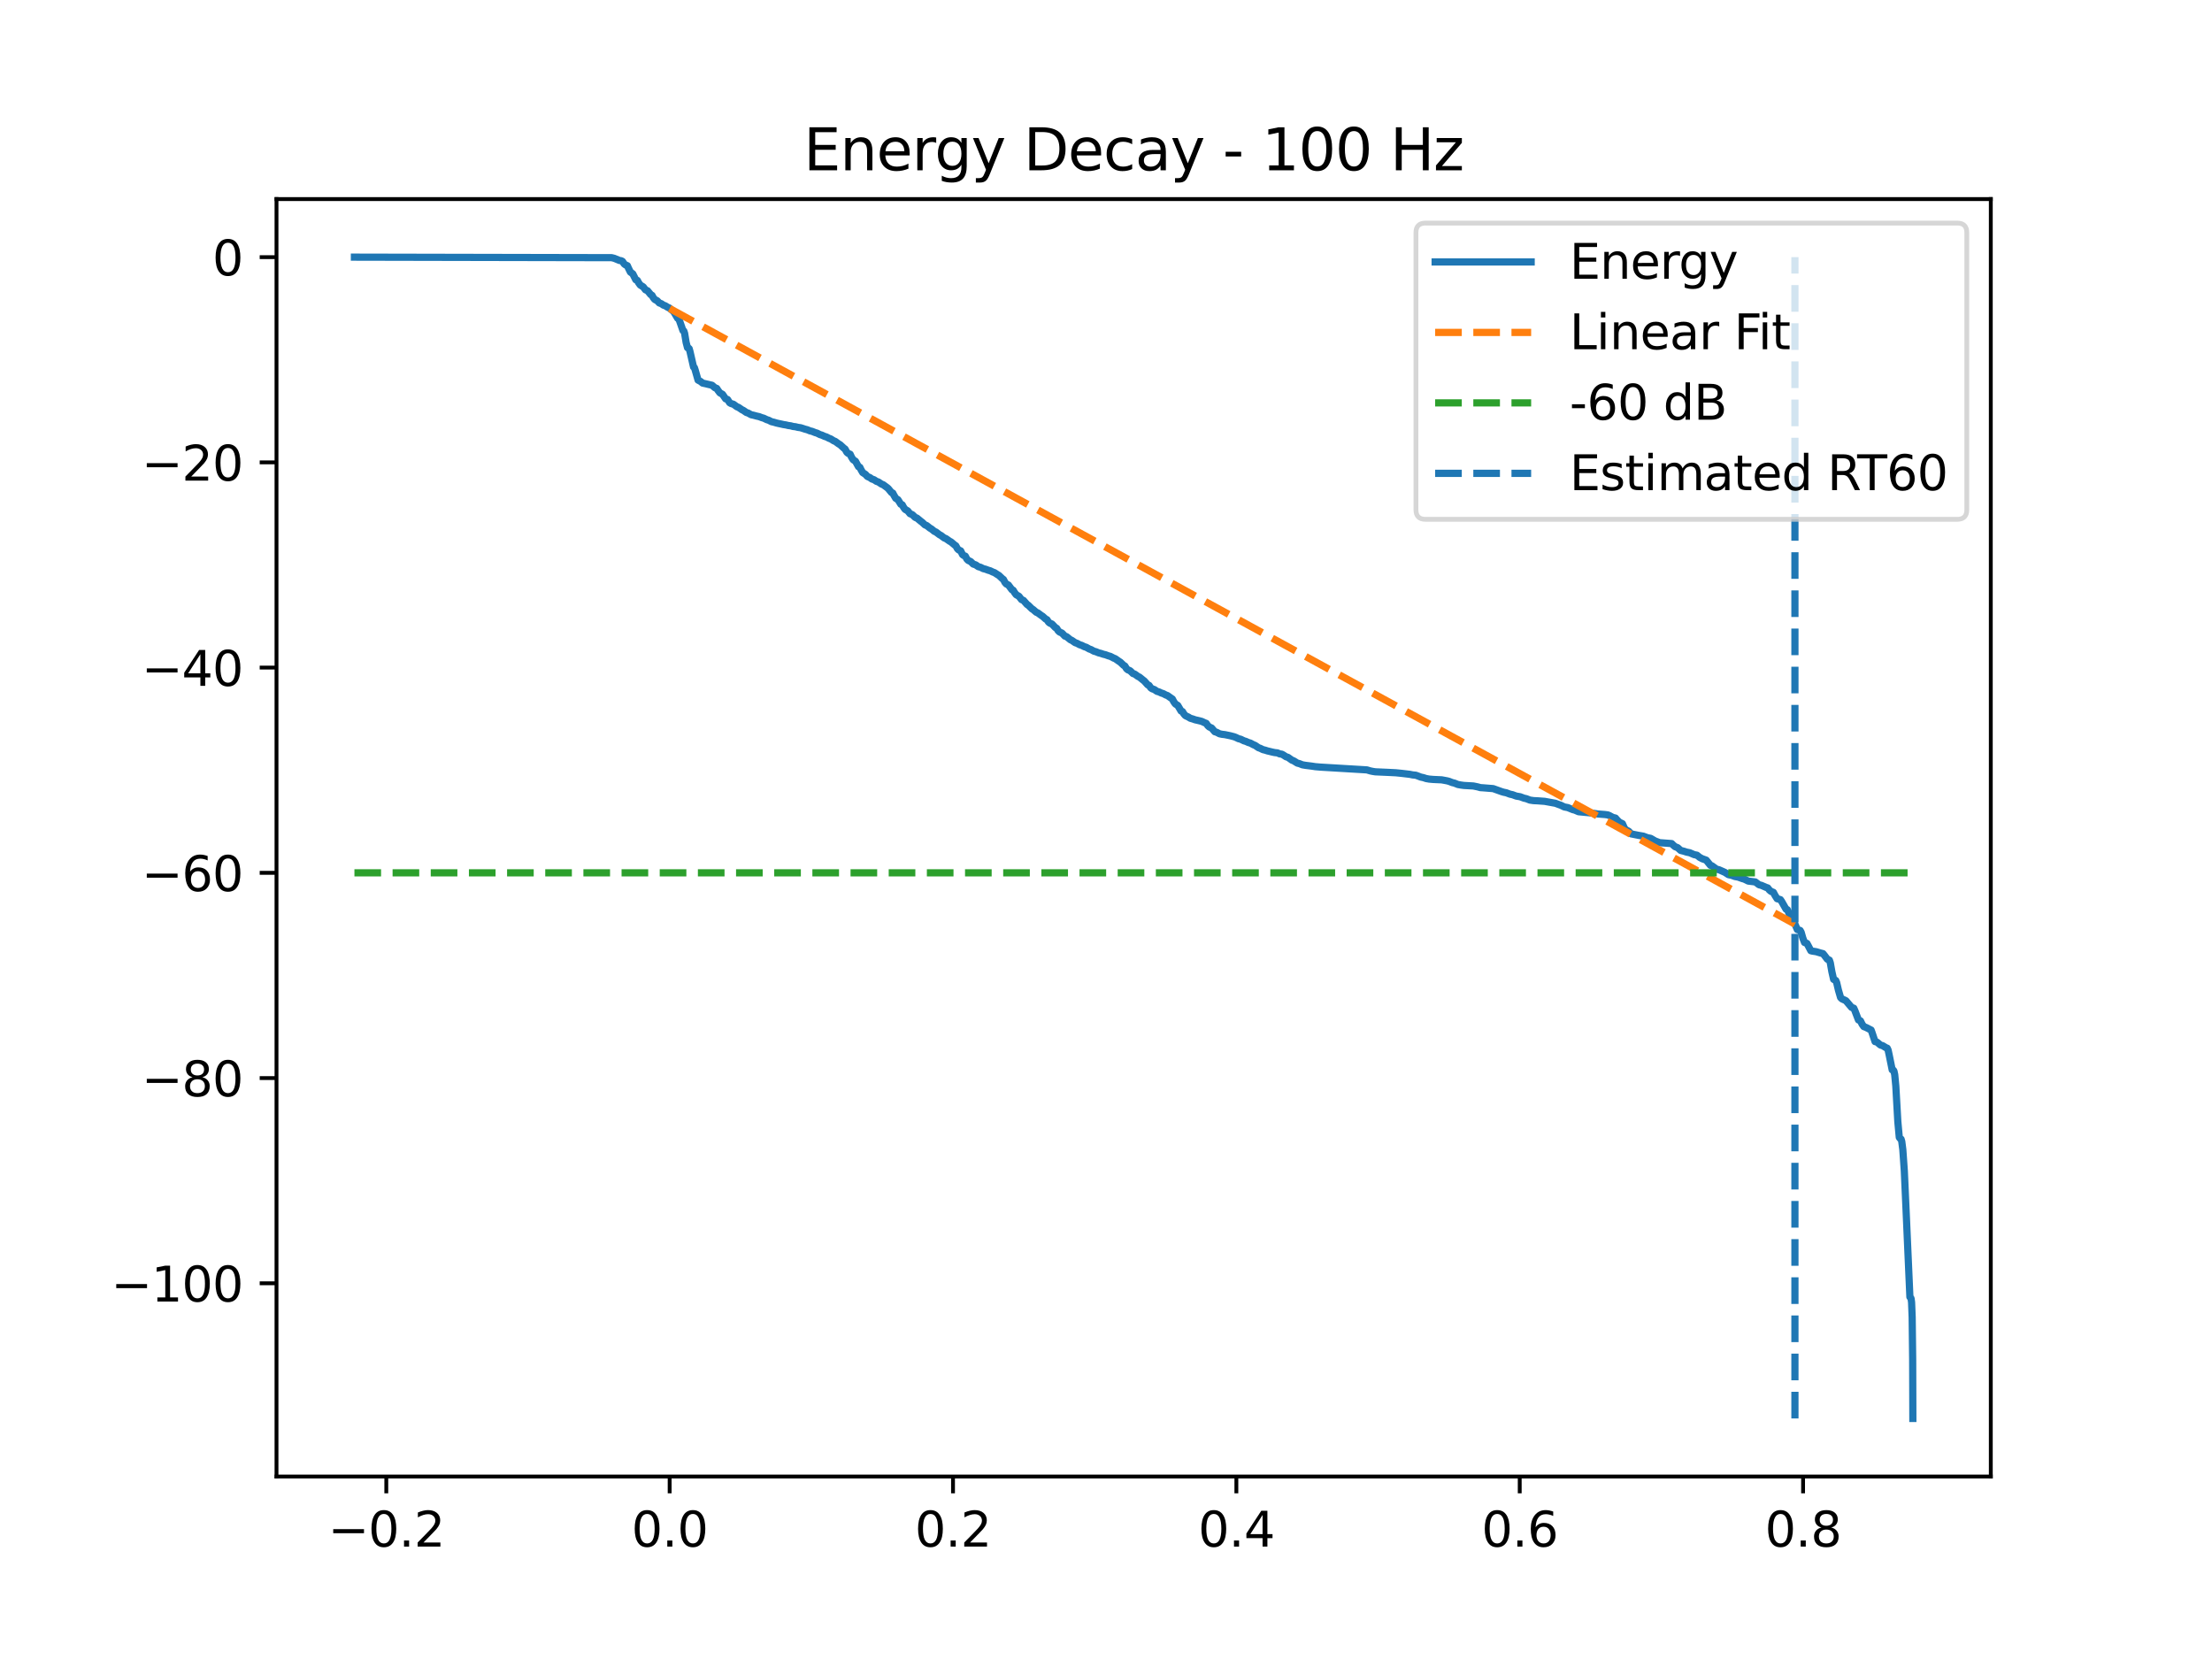 <?xml version="1.0" encoding="utf-8" standalone="no"?>
<!DOCTYPE svg PUBLIC "-//W3C//DTD SVG 1.1//EN"
  "http://www.w3.org/Graphics/SVG/1.1/DTD/svg11.dtd">
<svg xmlns:xlink="http://www.w3.org/1999/xlink" width="460.8pt" height="345.6pt" viewBox="0 0 460.8 345.6" xmlns="http://www.w3.org/2000/svg" version="1.1">
 <defs>
  <style type="text/css">*{stroke-linejoin: round; stroke-linecap: butt}</style>
 </defs>
 <g id="figure_1">
  <g id="patch_1">
   <path d="M 0 345.6 
L 460.8 345.6 
L 460.8 0 
L 0 0 
z
" style="fill: #ffffff"/>
  </g>
  <g id="axes_1">
   <g id="patch_2">
    <path d="M 57.6 307.584 
L 414.72 307.584 
L 414.72 41.472 
L 57.6 41.472 
z
" style="fill: #ffffff"/>
   </g>
   <g id="matplotlib.axis_1">
    <g id="xtick_1">
     <g id="line2d_1">
      <defs>
       <path id="mfdaeb3eccd" d="M 0 0 
L 0 3.5 
" style="stroke: #000000; stroke-width: 0.8"/>
      </defs>
      <g>
       <use xlink:href="#mfdaeb3eccd" x="80.473" y="307.584" style="stroke: #000000; stroke-width: 0.8"/>
      </g>
     </g>
     <g id="text_1">
      <!-- −0.2 -->
      <g transform="translate(68.332 322.182) scale(0.1 -0.1)">
       <defs>
        <path id="DejaVuSans-2212" d="M 678 2272 
L 4684 2272 
L 4684 1741 
L 678 1741 
L 678 2272 
z
" transform="scale(0.016)"/>
        <path id="DejaVuSans-30" d="M 2034 4250 
Q 1547 4250 1301 3770 
Q 1056 3291 1056 2328 
Q 1056 1369 1301 889 
Q 1547 409 2034 409 
Q 2525 409 2770 889 
Q 3016 1369 3016 2328 
Q 3016 3291 2770 3770 
Q 2525 4250 2034 4250 
z
M 2034 4750 
Q 2819 4750 3233 4129 
Q 3647 3509 3647 2328 
Q 3647 1150 3233 529 
Q 2819 -91 2034 -91 
Q 1250 -91 836 529 
Q 422 1150 422 2328 
Q 422 3509 836 4129 
Q 1250 4750 2034 4750 
z
" transform="scale(0.016)"/>
        <path id="DejaVuSans-2e" d="M 684 794 
L 1344 794 
L 1344 0 
L 684 0 
L 684 794 
z
" transform="scale(0.016)"/>
        <path id="DejaVuSans-32" d="M 1228 531 
L 3431 531 
L 3431 0 
L 469 0 
L 469 531 
Q 828 903 1448 1529 
Q 2069 2156 2228 2338 
Q 2531 2678 2651 2914 
Q 2772 3150 2772 3378 
Q 2772 3750 2511 3984 
Q 2250 4219 1831 4219 
Q 1534 4219 1204 4116 
Q 875 4013 500 3803 
L 500 4441 
Q 881 4594 1212 4672 
Q 1544 4750 1819 4750 
Q 2544 4750 2975 4387 
Q 3406 4025 3406 3419 
Q 3406 3131 3298 2873 
Q 3191 2616 2906 2266 
Q 2828 2175 2409 1742 
Q 1991 1309 1228 531 
z
" transform="scale(0.016)"/>
       </defs>
       <use xlink:href="#DejaVuSans-2212"/>
       <use xlink:href="#DejaVuSans-30" transform="translate(83.789 0)"/>
       <use xlink:href="#DejaVuSans-2e" transform="translate(147.412 0)"/>
       <use xlink:href="#DejaVuSans-32" transform="translate(179.199 0)"/>
      </g>
     </g>
    </g>
    <g id="xtick_2">
     <g id="line2d_2">
      <g>
       <use xlink:href="#mfdaeb3eccd" x="139.501" y="307.584" style="stroke: #000000; stroke-width: 0.8"/>
      </g>
     </g>
     <g id="text_2">
      <!-- 0.0 -->
      <g transform="translate(131.55 322.182) scale(0.1 -0.1)">
       <use xlink:href="#DejaVuSans-30"/>
       <use xlink:href="#DejaVuSans-2e" transform="translate(63.623 0)"/>
       <use xlink:href="#DejaVuSans-30" transform="translate(95.41 0)"/>
      </g>
     </g>
    </g>
    <g id="xtick_3">
     <g id="line2d_3">
      <g>
       <use xlink:href="#mfdaeb3eccd" x="198.53" y="307.584" style="stroke: #000000; stroke-width: 0.8"/>
      </g>
     </g>
     <g id="text_3">
      <!-- 0.2 -->
      <g transform="translate(190.578 322.182) scale(0.1 -0.1)">
       <use xlink:href="#DejaVuSans-30"/>
       <use xlink:href="#DejaVuSans-2e" transform="translate(63.623 0)"/>
       <use xlink:href="#DejaVuSans-32" transform="translate(95.41 0)"/>
      </g>
     </g>
    </g>
    <g id="xtick_4">
     <g id="line2d_4">
      <g>
       <use xlink:href="#mfdaeb3eccd" x="257.558" y="307.584" style="stroke: #000000; stroke-width: 0.8"/>
      </g>
     </g>
     <g id="text_4">
      <!-- 0.4 -->
      <g transform="translate(249.606 322.182) scale(0.1 -0.1)">
       <defs>
        <path id="DejaVuSans-34" d="M 2419 4116 
L 825 1625 
L 2419 1625 
L 2419 4116 
z
M 2253 4666 
L 3047 4666 
L 3047 1625 
L 3713 1625 
L 3713 1100 
L 3047 1100 
L 3047 0 
L 2419 0 
L 2419 1100 
L 313 1100 
L 313 1709 
L 2253 4666 
z
" transform="scale(0.016)"/>
       </defs>
       <use xlink:href="#DejaVuSans-30"/>
       <use xlink:href="#DejaVuSans-2e" transform="translate(63.623 0)"/>
       <use xlink:href="#DejaVuSans-34" transform="translate(95.41 0)"/>
      </g>
     </g>
    </g>
    <g id="xtick_5">
     <g id="line2d_5">
      <g>
       <use xlink:href="#mfdaeb3eccd" x="316.586" y="307.584" style="stroke: #000000; stroke-width: 0.8"/>
      </g>
     </g>
     <g id="text_5">
      <!-- 0.6 -->
      <g transform="translate(308.634 322.182) scale(0.1 -0.1)">
       <defs>
        <path id="DejaVuSans-36" d="M 2113 2584 
Q 1688 2584 1439 2293 
Q 1191 2003 1191 1497 
Q 1191 994 1439 701 
Q 1688 409 2113 409 
Q 2538 409 2786 701 
Q 3034 994 3034 1497 
Q 3034 2003 2786 2293 
Q 2538 2584 2113 2584 
z
M 3366 4563 
L 3366 3988 
Q 3128 4100 2886 4159 
Q 2644 4219 2406 4219 
Q 1781 4219 1451 3797 
Q 1122 3375 1075 2522 
Q 1259 2794 1537 2939 
Q 1816 3084 2150 3084 
Q 2853 3084 3261 2657 
Q 3669 2231 3669 1497 
Q 3669 778 3244 343 
Q 2819 -91 2113 -91 
Q 1303 -91 875 529 
Q 447 1150 447 2328 
Q 447 3434 972 4092 
Q 1497 4750 2381 4750 
Q 2619 4750 2861 4703 
Q 3103 4656 3366 4563 
z
" transform="scale(0.016)"/>
       </defs>
       <use xlink:href="#DejaVuSans-30"/>
       <use xlink:href="#DejaVuSans-2e" transform="translate(63.623 0)"/>
       <use xlink:href="#DejaVuSans-36" transform="translate(95.41 0)"/>
      </g>
     </g>
    </g>
    <g id="xtick_6">
     <g id="line2d_6">
      <g>
       <use xlink:href="#mfdaeb3eccd" x="375.614" y="307.584" style="stroke: #000000; stroke-width: 0.8"/>
      </g>
     </g>
     <g id="text_6">
      <!-- 0.8 -->
      <g transform="translate(367.662 322.182) scale(0.1 -0.1)">
       <defs>
        <path id="DejaVuSans-38" d="M 2034 2216 
Q 1584 2216 1326 1975 
Q 1069 1734 1069 1313 
Q 1069 891 1326 650 
Q 1584 409 2034 409 
Q 2484 409 2743 651 
Q 3003 894 3003 1313 
Q 3003 1734 2745 1975 
Q 2488 2216 2034 2216 
z
M 1403 2484 
Q 997 2584 770 2862 
Q 544 3141 544 3541 
Q 544 4100 942 4425 
Q 1341 4750 2034 4750 
Q 2731 4750 3128 4425 
Q 3525 4100 3525 3541 
Q 3525 3141 3298 2862 
Q 3072 2584 2669 2484 
Q 3125 2378 3379 2068 
Q 3634 1759 3634 1313 
Q 3634 634 3220 271 
Q 2806 -91 2034 -91 
Q 1263 -91 848 271 
Q 434 634 434 1313 
Q 434 1759 690 2068 
Q 947 2378 1403 2484 
z
M 1172 3481 
Q 1172 3119 1398 2916 
Q 1625 2713 2034 2713 
Q 2441 2713 2670 2916 
Q 2900 3119 2900 3481 
Q 2900 3844 2670 4047 
Q 2441 4250 2034 4250 
Q 1625 4250 1398 4047 
Q 1172 3844 1172 3481 
z
" transform="scale(0.016)"/>
       </defs>
       <use xlink:href="#DejaVuSans-30"/>
       <use xlink:href="#DejaVuSans-2e" transform="translate(63.623 0)"/>
       <use xlink:href="#DejaVuSans-38" transform="translate(95.41 0)"/>
      </g>
     </g>
    </g>
   </g>
   <g id="matplotlib.axis_2">
    <g id="ytick_1">
     <g id="line2d_7">
      <defs>
       <path id="m260fad4514" d="M 0 0 
L -3.5 0 
" style="stroke: #000000; stroke-width: 0.8"/>
      </defs>
      <g>
       <use xlink:href="#m260fad4514" x="57.6" y="267.33" style="stroke: #000000; stroke-width: 0.8"/>
      </g>
     </g>
     <g id="text_7">
      <!-- −100 -->
      <g transform="translate(23.133 271.129) scale(0.1 -0.1)">
       <defs>
        <path id="DejaVuSans-31" d="M 794 531 
L 1825 531 
L 1825 4091 
L 703 3866 
L 703 4441 
L 1819 4666 
L 2450 4666 
L 2450 531 
L 3481 531 
L 3481 0 
L 794 0 
L 794 531 
z
" transform="scale(0.016)"/>
       </defs>
       <use xlink:href="#DejaVuSans-2212"/>
       <use xlink:href="#DejaVuSans-31" transform="translate(83.789 0)"/>
       <use xlink:href="#DejaVuSans-30" transform="translate(147.412 0)"/>
       <use xlink:href="#DejaVuSans-30" transform="translate(211.035 0)"/>
      </g>
     </g>
    </g>
    <g id="ytick_2">
     <g id="line2d_8">
      <g>
       <use xlink:href="#m260fad4514" x="57.6" y="224.578" style="stroke: #000000; stroke-width: 0.8"/>
      </g>
     </g>
     <g id="text_8">
      <!-- −80 -->
      <g transform="translate(29.495 228.377) scale(0.1 -0.1)">
       <use xlink:href="#DejaVuSans-2212"/>
       <use xlink:href="#DejaVuSans-38" transform="translate(83.789 0)"/>
       <use xlink:href="#DejaVuSans-30" transform="translate(147.412 0)"/>
      </g>
     </g>
    </g>
    <g id="ytick_3">
     <g id="line2d_9">
      <g>
       <use xlink:href="#m260fad4514" x="57.6" y="181.825" style="stroke: #000000; stroke-width: 0.8"/>
      </g>
     </g>
     <g id="text_9">
      <!-- −60 -->
      <g transform="translate(29.495 185.624) scale(0.1 -0.1)">
       <use xlink:href="#DejaVuSans-2212"/>
       <use xlink:href="#DejaVuSans-36" transform="translate(83.789 0)"/>
       <use xlink:href="#DejaVuSans-30" transform="translate(147.412 0)"/>
      </g>
     </g>
    </g>
    <g id="ytick_4">
     <g id="line2d_10">
      <g>
       <use xlink:href="#m260fad4514" x="57.6" y="139.073" style="stroke: #000000; stroke-width: 0.8"/>
      </g>
     </g>
     <g id="text_10">
      <!-- −40 -->
      <g transform="translate(29.495 142.872) scale(0.1 -0.1)">
       <use xlink:href="#DejaVuSans-2212"/>
       <use xlink:href="#DejaVuSans-34" transform="translate(83.789 0)"/>
       <use xlink:href="#DejaVuSans-30" transform="translate(147.412 0)"/>
      </g>
     </g>
    </g>
    <g id="ytick_5">
     <g id="line2d_11">
      <g>
       <use xlink:href="#m260fad4514" x="57.6" y="96.32" style="stroke: #000000; stroke-width: 0.8"/>
      </g>
     </g>
     <g id="text_11">
      <!-- −20 -->
      <g transform="translate(29.495 100.12) scale(0.1 -0.1)">
       <use xlink:href="#DejaVuSans-2212"/>
       <use xlink:href="#DejaVuSans-32" transform="translate(83.789 0)"/>
       <use xlink:href="#DejaVuSans-30" transform="translate(147.412 0)"/>
      </g>
     </g>
    </g>
    <g id="ytick_6">
     <g id="line2d_12">
      <g>
       <use xlink:href="#m260fad4514" x="57.6" y="53.568" style="stroke: #000000; stroke-width: 0.8"/>
      </g>
     </g>
     <g id="text_12">
      <!-- 0 -->
      <g transform="translate(44.237 57.367) scale(0.1 -0.1)">
       <use xlink:href="#DejaVuSans-30"/>
      </g>
     </g>
    </g>
   </g>
   <g id="line2d_13">
    <path d="M 73.833 53.568 
L 127.419 53.679 
L 127.973 53.817 
L 129.042 54.259 
L 129.399 54.311 
L 129.663 54.44 
L 130.026 54.97 
L 130.321 55.196 
L 130.696 55.351 
L 130.936 55.901 
L 131.324 56.677 
L 131.822 57.046 
L 132.449 58.283 
L 132.762 58.404 
L 133.039 58.915 
L 133.383 59.39 
L 133.992 59.758 
L 134.46 60.371 
L 134.89 60.562 
L 135.591 61.407 
L 135.825 61.519 
L 136.095 62.011 
L 136.403 62.392 
L 136.888 62.637 
L 137.343 63.108 
L 137.761 63.262 
L 138.21 63.572 
L 138.567 63.688 
L 139.108 64.027 
L 139.397 64.135 
L 140.258 64.845 
L 140.448 65.089 
L 141.168 66.305 
L 141.383 66.41 
L 141.561 66.829 
L 142.268 68.854 
L 142.459 68.965 
L 142.619 69.444 
L 142.932 71.342 
L 143.221 72.438 
L 143.424 72.495 
L 143.572 72.641 
L 143.738 73.23 
L 144.476 76.455 
L 144.648 76.567 
L 144.814 77.07 
L 145.417 79.182 
L 145.964 79.477 
L 146.357 79.799 
L 148.325 80.254 
L 148.952 80.791 
L 149.303 80.903 
L 149.585 81.343 
L 149.973 81.844 
L 150.514 82.144 
L 151.16 83.08 
L 151.565 83.225 
L 151.996 83.89 
L 152.279 84.057 
L 152.789 84.213 
L 153.527 84.749 
L 153.834 84.857 
L 154.578 85.367 
L 154.849 85.491 
L 155.476 85.929 
L 155.826 86.036 
L 156.466 86.391 
L 156.976 86.502 
L 157.622 86.678 
L 158.138 86.791 
L 158.716 87.011 
L 159.11 87.121 
L 159.743 87.428 
L 160.112 87.537 
L 160.702 87.841 
L 161.2 87.955 
L 161.748 88.119 
L 162.221 88.228 
L 162.719 88.332 
L 163.211 88.443 
L 163.715 88.521 
L 164.207 88.639 
L 164.724 88.707 
L 165.203 88.841 
L 165.701 88.898 
L 166.23 89.029 
L 166.777 89.106 
L 167.183 89.229 
L 167.706 89.405 
L 168.149 89.517 
L 168.727 89.752 
L 169.182 89.861 
L 169.821 90.117 
L 170.196 90.225 
L 170.817 90.535 
L 171.192 90.642 
L 171.782 90.909 
L 172.145 91.018 
L 172.723 91.316 
L 173.037 91.424 
L 173.689 91.833 
L 173.984 91.943 
L 174.752 92.501 
L 174.992 92.631 
L 175.816 93.384 
L 176.037 93.539 
L 176.419 94.223 
L 176.695 94.455 
L 177.101 94.624 
L 177.378 95.22 
L 177.71 95.756 
L 178.22 96.1 
L 178.841 97.226 
L 179.124 97.344 
L 179.364 97.844 
L 179.714 98.441 
L 180.305 98.83 
L 180.68 99.252 
L 181.221 99.492 
L 181.62 99.785 
L 182.076 99.936 
L 182.592 100.28 
L 182.967 100.396 
L 183.65 100.852 
L 183.963 100.961 
L 184.855 101.616 
L 185.07 101.818 
L 185.716 102.604 
L 185.98 102.709 
L 186.207 103.144 
L 186.595 103.807 
L 187.062 104.096 
L 187.659 105.049 
L 187.954 105.162 
L 188.218 105.654 
L 188.55 106.112 
L 189.085 106.413 
L 189.577 107.017 
L 190.044 107.202 
L 190.671 107.803 
L 191.004 107.915 
L 191.846 108.611 
L 192.08 108.776 
L 192.688 109.35 
L 193.014 109.462 
L 193.746 110.033 
L 193.992 110.162 
L 194.662 110.705 
L 194.951 110.815 
L 195.732 111.405 
L 195.996 111.534 
L 196.703 112.071 
L 197.023 112.181 
L 197.841 112.754 
L 198.099 112.886 
L 198.905 113.561 
L 199.12 113.701 
L 199.452 114.308 
L 199.729 114.573 
L 200.128 114.75 
L 200.509 115.528 
L 200.755 115.717 
L 201.094 115.854 
L 201.413 116.458 
L 201.696 116.749 
L 202.2 116.974 
L 202.748 117.507 
L 203.233 117.663 
L 203.811 118.053 
L 204.26 118.174 
L 204.838 118.462 
L 205.312 118.578 
L 205.877 118.793 
L 206.271 118.901 
L 206.855 119.182 
L 207.169 119.29 
L 207.851 119.738 
L 208.085 119.867 
L 208.829 120.571 
L 209.038 120.715 
L 209.345 121.318 
L 209.634 121.654 
L 210.065 121.865 
L 210.796 122.842 
L 211.055 122.95 
L 211.319 123.394 
L 211.688 123.892 
L 212.26 124.211 
L 212.801 124.908 
L 213.207 125.074 
L 213.969 125.939 
L 214.197 126.071 
L 214.971 126.832 
L 215.205 126.966 
L 215.875 127.55 
L 216.17 127.661 
L 216.933 128.224 
L 217.173 128.365 
L 217.843 128.969 
L 218.101 129.08 
L 218.433 129.594 
L 218.716 129.821 
L 219.134 129.986 
L 219.872 130.759 
L 220.118 130.874 
L 220.438 131.387 
L 220.739 131.668 
L 221.219 131.872 
L 221.833 132.511 
L 222.19 132.63 
L 222.989 133.277 
L 223.278 133.399 
L 223.979 133.885 
L 224.33 133.997 
L 224.939 134.322 
L 225.314 134.43 
L 225.91 134.726 
L 226.279 134.836 
L 226.925 135.202 
L 227.263 135.312 
L 227.884 135.654 
L 228.296 135.763 
L 228.861 135.998 
L 229.304 136.107 
L 229.845 136.29 
L 230.306 136.399 
L 230.903 136.623 
L 231.302 136.731 
L 232.016 137.102 
L 232.323 137.215 
L 233.123 137.779 
L 233.356 137.921 
L 234.1 138.621 
L 234.334 138.742 
L 234.666 139.286 
L 234.955 139.538 
L 235.41 139.72 
L 236.025 140.309 
L 236.375 140.421 
L 237.082 140.926 
L 237.353 141.045 
L 238.146 141.687 
L 238.361 141.848 
L 239.093 142.664 
L 239.364 142.774 
L 239.726 143.289 
L 240.015 143.486 
L 240.47 143.642 
L 241.005 144.014 
L 241.442 144.138 
L 241.946 144.377 
L 242.315 144.487 
L 242.874 144.783 
L 243.2 144.892 
L 244 145.463 
L 244.221 145.609 
L 244.51 146.165 
L 244.848 146.646 
L 245.346 146.948 
L 246.041 148.12 
L 246.33 148.23 
L 246.619 148.71 
L 246.945 149.081 
L 247.584 149.385 
L 247.953 149.62 
L 248.531 149.789 
L 248.956 149.944 
L 249.478 150.062 
L 249.964 150.177 
L 250.364 150.286 
L 250.985 150.576 
L 251.28 150.689 
L 251.606 151.16 
L 251.919 151.445 
L 252.387 151.648 
L 253.069 152.435 
L 253.45 152.546 
L 254.053 152.861 
L 254.619 152.977 
L 255.141 153.032 
L 256.291 153.271 
L 257.078 153.476 
L 257.429 153.607 
L 258.013 153.885 
L 258.462 153.998 
L 259.132 154.326 
L 259.513 154.435 
L 260.079 154.687 
L 260.466 154.795 
L 261.136 155.154 
L 261.438 155.266 
L 262.175 155.766 
L 262.52 155.881 
L 263.092 156.161 
L 263.547 156.272 
L 264.051 156.433 
L 264.524 156.543 
L 265.022 156.667 
L 265.551 156.778 
L 266.123 156.841 
L 266.578 157.049 
L 267.002 157.102 
L 267.297 157.25 
L 267.912 157.651 
L 268.306 157.768 
L 269.136 158.359 
L 269.462 158.478 
L 270.255 158.968 
L 270.685 159.076 
L 271.312 159.322 
L 271.989 159.438 
L 273.243 159.595 
L 273.999 159.712 
L 275.082 159.804 
L 284.748 160.381 
L 285.448 160.59 
L 285.971 160.7 
L 286.518 160.784 
L 289.193 160.902 
L 290.779 160.981 
L 291.929 161.097 
L 293.688 161.306 
L 294.29 161.428 
L 294.918 161.488 
L 295.336 161.635 
L 295.969 161.88 
L 296.529 161.999 
L 297.094 162.186 
L 297.734 162.3 
L 298.576 162.374 
L 300.322 162.453 
L 300.931 162.563 
L 301.503 162.672 
L 301.915 162.786 
L 302.517 163.025 
L 302.985 163.135 
L 303.698 163.422 
L 304.374 163.542 
L 304.965 163.622 
L 306.926 163.733 
L 307.805 163.915 
L 308.389 164.077 
L 309.011 164.118 
L 311.058 164.283 
L 312.829 164.917 
L 313.229 165.035 
L 313.813 165.157 
L 314.538 165.436 
L 315.079 165.548 
L 315.86 165.837 
L 316.672 165.976 
L 317.471 166.274 
L 317.969 166.383 
L 318.695 166.668 
L 319.463 166.783 
L 320.263 166.821 
L 321.775 166.932 
L 324.013 167.336 
L 324.813 167.633 
L 325.169 167.758 
L 325.864 168.097 
L 326.602 168.238 
L 327.635 168.656 
L 328.072 168.768 
L 328.834 169.098 
L 331.337 169.336 
L 332.849 169.566 
L 334.325 169.679 
L 334.952 169.764 
L 335.296 169.91 
L 335.979 170.282 
L 336.532 170.414 
L 336.907 170.847 
L 337.362 171.288 
L 337.977 171.582 
L 338.389 172.506 
L 338.678 172.849 
L 339.293 173.171 
L 339.797 173.71 
L 341.365 174.023 
L 342.349 174.192 
L 343.179 174.504 
L 343.862 174.641 
L 344.821 175.201 
L 345.184 175.334 
L 345.731 175.545 
L 348.24 175.732 
L 348.547 176.04 
L 348.959 176.387 
L 349.482 176.586 
L 350.115 177.161 
L 350.804 177.333 
L 351.339 177.509 
L 351.984 177.638 
L 352.925 178.037 
L 353.503 178.151 
L 354.056 178.593 
L 354.579 178.879 
L 355.434 179.182 
L 356.307 180.255 
L 356.627 180.364 
L 357.61 181.075 
L 358.096 181.186 
L 359.043 181.601 
L 359.35 181.743 
L 360.07 182.209 
L 360.74 182.348 
L 361.404 182.591 
L 362.093 182.717 
L 362.966 183.03 
L 363.366 183.14 
L 364.183 183.544 
L 365.653 183.722 
L 366.458 184.321 
L 366.926 184.43 
L 367.897 184.856 
L 368.248 184.967 
L 368.58 185.393 
L 368.918 185.683 
L 369.428 185.889 
L 369.766 186.528 
L 370.209 187.221 
L 370.51 187.296 
L 370.879 187.403 
L 371.138 187.769 
L 372.06 189.39 
L 372.33 189.497 
L 372.533 189.912 
L 373.247 191.653 
L 373.622 191.815 
L 373.861 192.365 
L 374.409 193.644 
L 374.679 193.723 
L 374.999 193.83 
L 375.214 194.212 
L 375.559 195.414 
L 375.915 196.338 
L 376.149 196.42 
L 376.419 196.53 
L 376.659 196.967 
L 377.231 198.053 
L 377.545 198.132 
L 378.338 198.255 
L 379.309 198.544 
L 379.758 198.653 
L 380.047 199.004 
L 380.662 199.813 
L 381.092 200.007 
L 381.289 200.586 
L 381.615 202.443 
L 381.972 204.011 
L 382.175 204.138 
L 382.414 204.244 
L 382.605 204.678 
L 382.974 206.254 
L 383.423 207.798 
L 383.693 208.072 
L 384.536 208.463 
L 385.716 209.856 
L 386.177 210.022 
L 386.399 210.515 
L 387.149 212.472 
L 387.567 212.66 
L 387.905 213.357 
L 388.262 213.855 
L 388.723 214.034 
L 389.787 214.575 
L 390.002 215.171 
L 390.605 216.987 
L 390.894 217.031 
L 391.133 217.193 
L 391.724 217.699 
L 392.191 217.83 
L 392.867 218.247 
L 393.144 218.354 
L 393.328 218.742 
L 393.574 219.889 
L 394.177 222.87 
L 394.417 222.932 
L 394.546 223.131 
L 394.706 223.885 
L 394.933 226.251 
L 395.351 233.643 
L 395.653 236.928 
L 395.831 237.18 
L 396.028 237.296 
L 396.175 237.804 
L 396.391 239.485 
L 396.704 243.945 
L 397.147 253.837 
L 397.866 270.191 
L 398.026 270.354 
L 398.112 270.493 
L 398.217 271.306 
L 398.34 274.388 
L 398.444 283.186 
L 398.481 295.488 
L 398.481 295.488 
" clip-path="url(#peae9f4f401)" style="fill: none; stroke: #1f77b4; stroke-width: 1.5; stroke-linecap: square"/>
   </g>
   <g id="line2d_14">
    <path d="M 139.501 64.263 
L 373.917 192.513 
" clip-path="url(#peae9f4f401)" style="fill: none; stroke-dasharray: 5.55,2.4; stroke-dashoffset: 0; stroke: #ff7f0e; stroke-width: 1.5"/>
   </g>
   <g id="line2d_15">
    <path d="M 73.833 181.825 
L 398.487 181.825 
L 398.487 181.825 
" clip-path="url(#peae9f4f401)" style="fill: none; stroke-dasharray: 5.55,2.4; stroke-dashoffset: 0; stroke: #2ca02c; stroke-width: 1.5"/>
   </g>
   <g id="LineCollection_1">
    <path d="M 373.917 295.488 
L 373.917 53.568 
" clip-path="url(#peae9f4f401)" style="fill: none; stroke-dasharray: 5.55,2.4; stroke-dashoffset: 0; stroke: #1f77b4; stroke-width: 1.5"/>
   </g>
   <g id="patch_3">
    <path d="M 57.6 307.584 
L 57.6 41.472 
" style="fill: none; stroke: #000000; stroke-width: 0.8; stroke-linejoin: miter; stroke-linecap: square"/>
   </g>
   <g id="patch_4">
    <path d="M 414.72 307.584 
L 414.72 41.472 
" style="fill: none; stroke: #000000; stroke-width: 0.8; stroke-linejoin: miter; stroke-linecap: square"/>
   </g>
   <g id="patch_5">
    <path d="M 57.6 307.584 
L 414.72 307.584 
" style="fill: none; stroke: #000000; stroke-width: 0.8; stroke-linejoin: miter; stroke-linecap: square"/>
   </g>
   <g id="patch_6">
    <path d="M 57.6 41.472 
L 414.72 41.472 
" style="fill: none; stroke: #000000; stroke-width: 0.8; stroke-linejoin: miter; stroke-linecap: square"/>
   </g>
   <g id="text_13">
    <!-- Energy Decay - 100 Hz -->
    <g transform="translate(167.407 35.472) scale(0.12 -0.12)">
     <defs>
      <path id="DejaVuSans-45" d="M 628 4666 
L 3578 4666 
L 3578 4134 
L 1259 4134 
L 1259 2753 
L 3481 2753 
L 3481 2222 
L 1259 2222 
L 1259 531 
L 3634 531 
L 3634 0 
L 628 0 
L 628 4666 
z
" transform="scale(0.016)"/>
      <path id="DejaVuSans-6e" d="M 3513 2113 
L 3513 0 
L 2938 0 
L 2938 2094 
Q 2938 2591 2744 2837 
Q 2550 3084 2163 3084 
Q 1697 3084 1428 2787 
Q 1159 2491 1159 1978 
L 1159 0 
L 581 0 
L 581 3500 
L 1159 3500 
L 1159 2956 
Q 1366 3272 1645 3428 
Q 1925 3584 2291 3584 
Q 2894 3584 3203 3211 
Q 3513 2838 3513 2113 
z
" transform="scale(0.016)"/>
      <path id="DejaVuSans-65" d="M 3597 1894 
L 3597 1613 
L 953 1613 
Q 991 1019 1311 708 
Q 1631 397 2203 397 
Q 2534 397 2845 478 
Q 3156 559 3463 722 
L 3463 178 
Q 3153 47 2828 -22 
Q 2503 -91 2169 -91 
Q 1331 -91 842 396 
Q 353 884 353 1716 
Q 353 2575 817 3079 
Q 1281 3584 2069 3584 
Q 2775 3584 3186 3129 
Q 3597 2675 3597 1894 
z
M 3022 2063 
Q 3016 2534 2758 2815 
Q 2500 3097 2075 3097 
Q 1594 3097 1305 2825 
Q 1016 2553 972 2059 
L 3022 2063 
z
" transform="scale(0.016)"/>
      <path id="DejaVuSans-72" d="M 2631 2963 
Q 2534 3019 2420 3045 
Q 2306 3072 2169 3072 
Q 1681 3072 1420 2755 
Q 1159 2438 1159 1844 
L 1159 0 
L 581 0 
L 581 3500 
L 1159 3500 
L 1159 2956 
Q 1341 3275 1631 3429 
Q 1922 3584 2338 3584 
Q 2397 3584 2469 3576 
Q 2541 3569 2628 3553 
L 2631 2963 
z
" transform="scale(0.016)"/>
      <path id="DejaVuSans-67" d="M 2906 1791 
Q 2906 2416 2648 2759 
Q 2391 3103 1925 3103 
Q 1463 3103 1205 2759 
Q 947 2416 947 1791 
Q 947 1169 1205 825 
Q 1463 481 1925 481 
Q 2391 481 2648 825 
Q 2906 1169 2906 1791 
z
M 3481 434 
Q 3481 -459 3084 -895 
Q 2688 -1331 1869 -1331 
Q 1566 -1331 1297 -1286 
Q 1028 -1241 775 -1147 
L 775 -588 
Q 1028 -725 1275 -790 
Q 1522 -856 1778 -856 
Q 2344 -856 2625 -561 
Q 2906 -266 2906 331 
L 2906 616 
Q 2728 306 2450 153 
Q 2172 0 1784 0 
Q 1141 0 747 490 
Q 353 981 353 1791 
Q 353 2603 747 3093 
Q 1141 3584 1784 3584 
Q 2172 3584 2450 3431 
Q 2728 3278 2906 2969 
L 2906 3500 
L 3481 3500 
L 3481 434 
z
" transform="scale(0.016)"/>
      <path id="DejaVuSans-79" d="M 2059 -325 
Q 1816 -950 1584 -1140 
Q 1353 -1331 966 -1331 
L 506 -1331 
L 506 -850 
L 844 -850 
Q 1081 -850 1212 -737 
Q 1344 -625 1503 -206 
L 1606 56 
L 191 3500 
L 800 3500 
L 1894 763 
L 2988 3500 
L 3597 3500 
L 2059 -325 
z
" transform="scale(0.016)"/>
      <path id="DejaVuSans-20" transform="scale(0.016)"/>
      <path id="DejaVuSans-44" d="M 1259 4147 
L 1259 519 
L 2022 519 
Q 2988 519 3436 956 
Q 3884 1394 3884 2338 
Q 3884 3275 3436 3711 
Q 2988 4147 2022 4147 
L 1259 4147 
z
M 628 4666 
L 1925 4666 
Q 3281 4666 3915 4102 
Q 4550 3538 4550 2338 
Q 4550 1131 3912 565 
Q 3275 0 1925 0 
L 628 0 
L 628 4666 
z
" transform="scale(0.016)"/>
      <path id="DejaVuSans-63" d="M 3122 3366 
L 3122 2828 
Q 2878 2963 2633 3030 
Q 2388 3097 2138 3097 
Q 1578 3097 1268 2742 
Q 959 2388 959 1747 
Q 959 1106 1268 751 
Q 1578 397 2138 397 
Q 2388 397 2633 464 
Q 2878 531 3122 666 
L 3122 134 
Q 2881 22 2623 -34 
Q 2366 -91 2075 -91 
Q 1284 -91 818 406 
Q 353 903 353 1747 
Q 353 2603 823 3093 
Q 1294 3584 2113 3584 
Q 2378 3584 2631 3529 
Q 2884 3475 3122 3366 
z
" transform="scale(0.016)"/>
      <path id="DejaVuSans-61" d="M 2194 1759 
Q 1497 1759 1228 1600 
Q 959 1441 959 1056 
Q 959 750 1161 570 
Q 1363 391 1709 391 
Q 2188 391 2477 730 
Q 2766 1069 2766 1631 
L 2766 1759 
L 2194 1759 
z
M 3341 1997 
L 3341 0 
L 2766 0 
L 2766 531 
Q 2569 213 2275 61 
Q 1981 -91 1556 -91 
Q 1019 -91 701 211 
Q 384 513 384 1019 
Q 384 1609 779 1909 
Q 1175 2209 1959 2209 
L 2766 2209 
L 2766 2266 
Q 2766 2663 2505 2880 
Q 2244 3097 1772 3097 
Q 1472 3097 1187 3025 
Q 903 2953 641 2809 
L 641 3341 
Q 956 3463 1253 3523 
Q 1550 3584 1831 3584 
Q 2591 3584 2966 3190 
Q 3341 2797 3341 1997 
z
" transform="scale(0.016)"/>
      <path id="DejaVuSans-2d" d="M 313 2009 
L 1997 2009 
L 1997 1497 
L 313 1497 
L 313 2009 
z
" transform="scale(0.016)"/>
      <path id="DejaVuSans-48" d="M 628 4666 
L 1259 4666 
L 1259 2753 
L 3553 2753 
L 3553 4666 
L 4184 4666 
L 4184 0 
L 3553 0 
L 3553 2222 
L 1259 2222 
L 1259 0 
L 628 0 
L 628 4666 
z
" transform="scale(0.016)"/>
      <path id="DejaVuSans-7a" d="M 353 3500 
L 3084 3500 
L 3084 2975 
L 922 459 
L 3084 459 
L 3084 0 
L 275 0 
L 275 525 
L 2438 3041 
L 353 3041 
L 353 3500 
z
" transform="scale(0.016)"/>
     </defs>
     <use xlink:href="#DejaVuSans-45"/>
     <use xlink:href="#DejaVuSans-6e" transform="translate(63.184 0)"/>
     <use xlink:href="#DejaVuSans-65" transform="translate(126.562 0)"/>
     <use xlink:href="#DejaVuSans-72" transform="translate(188.086 0)"/>
     <use xlink:href="#DejaVuSans-67" transform="translate(227.449 0)"/>
     <use xlink:href="#DejaVuSans-79" transform="translate(290.926 0)"/>
     <use xlink:href="#DejaVuSans-20" transform="translate(350.105 0)"/>
     <use xlink:href="#DejaVuSans-44" transform="translate(381.893 0)"/>
     <use xlink:href="#DejaVuSans-65" transform="translate(458.895 0)"/>
     <use xlink:href="#DejaVuSans-63" transform="translate(520.418 0)"/>
     <use xlink:href="#DejaVuSans-61" transform="translate(575.398 0)"/>
     <use xlink:href="#DejaVuSans-79" transform="translate(636.678 0)"/>
     <use xlink:href="#DejaVuSans-20" transform="translate(695.857 0)"/>
     <use xlink:href="#DejaVuSans-2d" transform="translate(727.645 0)"/>
     <use xlink:href="#DejaVuSans-20" transform="translate(763.729 0)"/>
     <use xlink:href="#DejaVuSans-31" transform="translate(795.516 0)"/>
     <use xlink:href="#DejaVuSans-30" transform="translate(859.139 0)"/>
     <use xlink:href="#DejaVuSans-30" transform="translate(922.762 0)"/>
     <use xlink:href="#DejaVuSans-20" transform="translate(986.385 0)"/>
     <use xlink:href="#DejaVuSans-48" transform="translate(1018.172 0)"/>
     <use xlink:href="#DejaVuSans-7a" transform="translate(1093.367 0)"/>
    </g>
   </g>
   <g id="legend_1">
    <g id="patch_7">
     <path d="M 296.968 108.184 
L 407.72 108.184 
Q 409.72 108.184 409.72 106.184 
L 409.72 48.472 
Q 409.72 46.472 407.72 46.472 
L 296.968 46.472 
Q 294.968 46.472 294.968 48.472 
L 294.968 106.184 
Q 294.968 108.184 296.968 108.184 
z
" style="fill: #ffffff; opacity: 0.8; stroke: #cccccc; stroke-linejoin: miter"/>
    </g>
    <g id="line2d_16">
     <path d="M 298.968 54.57 
L 308.968 54.57 
L 318.968 54.57 
" style="fill: none; stroke: #1f77b4; stroke-width: 1.5; stroke-linecap: square"/>
    </g>
    <g id="text_14">
     <!-- Energy -->
     <g transform="translate(326.968 58.07) scale(0.1 -0.1)">
      <use xlink:href="#DejaVuSans-45"/>
      <use xlink:href="#DejaVuSans-6e" transform="translate(63.184 0)"/>
      <use xlink:href="#DejaVuSans-65" transform="translate(126.562 0)"/>
      <use xlink:href="#DejaVuSans-72" transform="translate(188.086 0)"/>
      <use xlink:href="#DejaVuSans-67" transform="translate(227.449 0)"/>
      <use xlink:href="#DejaVuSans-79" transform="translate(290.926 0)"/>
     </g>
    </g>
    <g id="line2d_17">
     <path d="M 298.968 69.249 
L 308.968 69.249 
L 318.968 69.249 
" style="fill: none; stroke-dasharray: 5.55,2.4; stroke-dashoffset: 0; stroke: #ff7f0e; stroke-width: 1.5"/>
    </g>
    <g id="text_15">
     <!-- Linear Fit -->
     <g transform="translate(326.968 72.749) scale(0.1 -0.1)">
      <defs>
       <path id="DejaVuSans-4c" d="M 628 4666 
L 1259 4666 
L 1259 531 
L 3531 531 
L 3531 0 
L 628 0 
L 628 4666 
z
" transform="scale(0.016)"/>
       <path id="DejaVuSans-69" d="M 603 3500 
L 1178 3500 
L 1178 0 
L 603 0 
L 603 3500 
z
M 603 4863 
L 1178 4863 
L 1178 4134 
L 603 4134 
L 603 4863 
z
" transform="scale(0.016)"/>
       <path id="DejaVuSans-46" d="M 628 4666 
L 3309 4666 
L 3309 4134 
L 1259 4134 
L 1259 2759 
L 3109 2759 
L 3109 2228 
L 1259 2228 
L 1259 0 
L 628 0 
L 628 4666 
z
" transform="scale(0.016)"/>
       <path id="DejaVuSans-74" d="M 1172 4494 
L 1172 3500 
L 2356 3500 
L 2356 3053 
L 1172 3053 
L 1172 1153 
Q 1172 725 1289 603 
Q 1406 481 1766 481 
L 2356 481 
L 2356 0 
L 1766 0 
Q 1100 0 847 248 
Q 594 497 594 1153 
L 594 3053 
L 172 3053 
L 172 3500 
L 594 3500 
L 594 4494 
L 1172 4494 
z
" transform="scale(0.016)"/>
      </defs>
      <use xlink:href="#DejaVuSans-4c"/>
      <use xlink:href="#DejaVuSans-69" transform="translate(55.713 0)"/>
      <use xlink:href="#DejaVuSans-6e" transform="translate(83.496 0)"/>
      <use xlink:href="#DejaVuSans-65" transform="translate(146.875 0)"/>
      <use xlink:href="#DejaVuSans-61" transform="translate(208.398 0)"/>
      <use xlink:href="#DejaVuSans-72" transform="translate(269.678 0)"/>
      <use xlink:href="#DejaVuSans-20" transform="translate(310.791 0)"/>
      <use xlink:href="#DejaVuSans-46" transform="translate(342.578 0)"/>
      <use xlink:href="#DejaVuSans-69" transform="translate(392.848 0)"/>
      <use xlink:href="#DejaVuSans-74" transform="translate(420.631 0)"/>
     </g>
    </g>
    <g id="line2d_18">
     <path d="M 298.968 83.927 
L 308.968 83.927 
L 318.968 83.927 
" style="fill: none; stroke-dasharray: 5.55,2.4; stroke-dashoffset: 0; stroke: #2ca02c; stroke-width: 1.5"/>
    </g>
    <g id="text_16">
     <!-- -60 dB -->
     <g transform="translate(326.968 87.427) scale(0.1 -0.1)">
      <defs>
       <path id="DejaVuSans-64" d="M 2906 2969 
L 2906 4863 
L 3481 4863 
L 3481 0 
L 2906 0 
L 2906 525 
Q 2725 213 2448 61 
Q 2172 -91 1784 -91 
Q 1150 -91 751 415 
Q 353 922 353 1747 
Q 353 2572 751 3078 
Q 1150 3584 1784 3584 
Q 2172 3584 2448 3432 
Q 2725 3281 2906 2969 
z
M 947 1747 
Q 947 1113 1208 752 
Q 1469 391 1925 391 
Q 2381 391 2643 752 
Q 2906 1113 2906 1747 
Q 2906 2381 2643 2742 
Q 2381 3103 1925 3103 
Q 1469 3103 1208 2742 
Q 947 2381 947 1747 
z
" transform="scale(0.016)"/>
       <path id="DejaVuSans-42" d="M 1259 2228 
L 1259 519 
L 2272 519 
Q 2781 519 3026 730 
Q 3272 941 3272 1375 
Q 3272 1813 3026 2020 
Q 2781 2228 2272 2228 
L 1259 2228 
z
M 1259 4147 
L 1259 2741 
L 2194 2741 
Q 2656 2741 2882 2914 
Q 3109 3088 3109 3444 
Q 3109 3797 2882 3972 
Q 2656 4147 2194 4147 
L 1259 4147 
z
M 628 4666 
L 2241 4666 
Q 2963 4666 3353 4366 
Q 3744 4066 3744 3513 
Q 3744 3084 3544 2831 
Q 3344 2578 2956 2516 
Q 3422 2416 3680 2098 
Q 3938 1781 3938 1306 
Q 3938 681 3513 340 
Q 3088 0 2303 0 
L 628 0 
L 628 4666 
z
" transform="scale(0.016)"/>
      </defs>
      <use xlink:href="#DejaVuSans-2d"/>
      <use xlink:href="#DejaVuSans-36" transform="translate(36.084 0)"/>
      <use xlink:href="#DejaVuSans-30" transform="translate(99.707 0)"/>
      <use xlink:href="#DejaVuSans-20" transform="translate(163.33 0)"/>
      <use xlink:href="#DejaVuSans-64" transform="translate(195.117 0)"/>
      <use xlink:href="#DejaVuSans-42" transform="translate(258.594 0)"/>
     </g>
    </g>
    <g id="line2d_19">
     <path d="M 298.968 98.605 
L 318.968 98.605 
" style="fill: none; stroke-dasharray: 5.55,2.4; stroke-dashoffset: 0; stroke: #1f77b4; stroke-width: 1.5"/>
    </g>
    <g id="text_17">
     <!-- Estimated RT60 -->
     <g transform="translate(326.968 102.105) scale(0.1 -0.1)">
      <defs>
       <path id="DejaVuSans-73" d="M 2834 3397 
L 2834 2853 
Q 2591 2978 2328 3040 
Q 2066 3103 1784 3103 
Q 1356 3103 1142 2972 
Q 928 2841 928 2578 
Q 928 2378 1081 2264 
Q 1234 2150 1697 2047 
L 1894 2003 
Q 2506 1872 2764 1633 
Q 3022 1394 3022 966 
Q 3022 478 2636 193 
Q 2250 -91 1575 -91 
Q 1294 -91 989 -36 
Q 684 19 347 128 
L 347 722 
Q 666 556 975 473 
Q 1284 391 1588 391 
Q 1994 391 2212 530 
Q 2431 669 2431 922 
Q 2431 1156 2273 1281 
Q 2116 1406 1581 1522 
L 1381 1569 
Q 847 1681 609 1914 
Q 372 2147 372 2553 
Q 372 3047 722 3315 
Q 1072 3584 1716 3584 
Q 2034 3584 2315 3537 
Q 2597 3491 2834 3397 
z
" transform="scale(0.016)"/>
       <path id="DejaVuSans-6d" d="M 3328 2828 
Q 3544 3216 3844 3400 
Q 4144 3584 4550 3584 
Q 5097 3584 5394 3201 
Q 5691 2819 5691 2113 
L 5691 0 
L 5113 0 
L 5113 2094 
Q 5113 2597 4934 2840 
Q 4756 3084 4391 3084 
Q 3944 3084 3684 2787 
Q 3425 2491 3425 1978 
L 3425 0 
L 2847 0 
L 2847 2094 
Q 2847 2600 2669 2842 
Q 2491 3084 2119 3084 
Q 1678 3084 1418 2786 
Q 1159 2488 1159 1978 
L 1159 0 
L 581 0 
L 581 3500 
L 1159 3500 
L 1159 2956 
Q 1356 3278 1631 3431 
Q 1906 3584 2284 3584 
Q 2666 3584 2933 3390 
Q 3200 3197 3328 2828 
z
" transform="scale(0.016)"/>
       <path id="DejaVuSans-52" d="M 2841 2188 
Q 3044 2119 3236 1894 
Q 3428 1669 3622 1275 
L 4263 0 
L 3584 0 
L 2988 1197 
Q 2756 1666 2539 1819 
Q 2322 1972 1947 1972 
L 1259 1972 
L 1259 0 
L 628 0 
L 628 4666 
L 2053 4666 
Q 2853 4666 3247 4331 
Q 3641 3997 3641 3322 
Q 3641 2881 3436 2590 
Q 3231 2300 2841 2188 
z
M 1259 4147 
L 1259 2491 
L 2053 2491 
Q 2509 2491 2742 2702 
Q 2975 2913 2975 3322 
Q 2975 3731 2742 3939 
Q 2509 4147 2053 4147 
L 1259 4147 
z
" transform="scale(0.016)"/>
       <path id="DejaVuSans-54" d="M -19 4666 
L 3928 4666 
L 3928 4134 
L 2272 4134 
L 2272 0 
L 1638 0 
L 1638 4134 
L -19 4134 
L -19 4666 
z
" transform="scale(0.016)"/>
      </defs>
      <use xlink:href="#DejaVuSans-45"/>
      <use xlink:href="#DejaVuSans-73" transform="translate(63.184 0)"/>
      <use xlink:href="#DejaVuSans-74" transform="translate(115.283 0)"/>
      <use xlink:href="#DejaVuSans-69" transform="translate(154.492 0)"/>
      <use xlink:href="#DejaVuSans-6d" transform="translate(182.275 0)"/>
      <use xlink:href="#DejaVuSans-61" transform="translate(279.688 0)"/>
      <use xlink:href="#DejaVuSans-74" transform="translate(340.967 0)"/>
      <use xlink:href="#DejaVuSans-65" transform="translate(380.176 0)"/>
      <use xlink:href="#DejaVuSans-64" transform="translate(441.699 0)"/>
      <use xlink:href="#DejaVuSans-20" transform="translate(505.176 0)"/>
      <use xlink:href="#DejaVuSans-52" transform="translate(536.963 0)"/>
      <use xlink:href="#DejaVuSans-54" transform="translate(599.195 0)"/>
      <use xlink:href="#DejaVuSans-36" transform="translate(660.279 0)"/>
      <use xlink:href="#DejaVuSans-30" transform="translate(723.902 0)"/>
     </g>
    </g>
   </g>
  </g>
 </g>
 <defs>
  <clipPath id="peae9f4f401">
   <rect x="57.6" y="41.472" width="357.12" height="266.112"/>
  </clipPath>
 </defs>
</svg>

